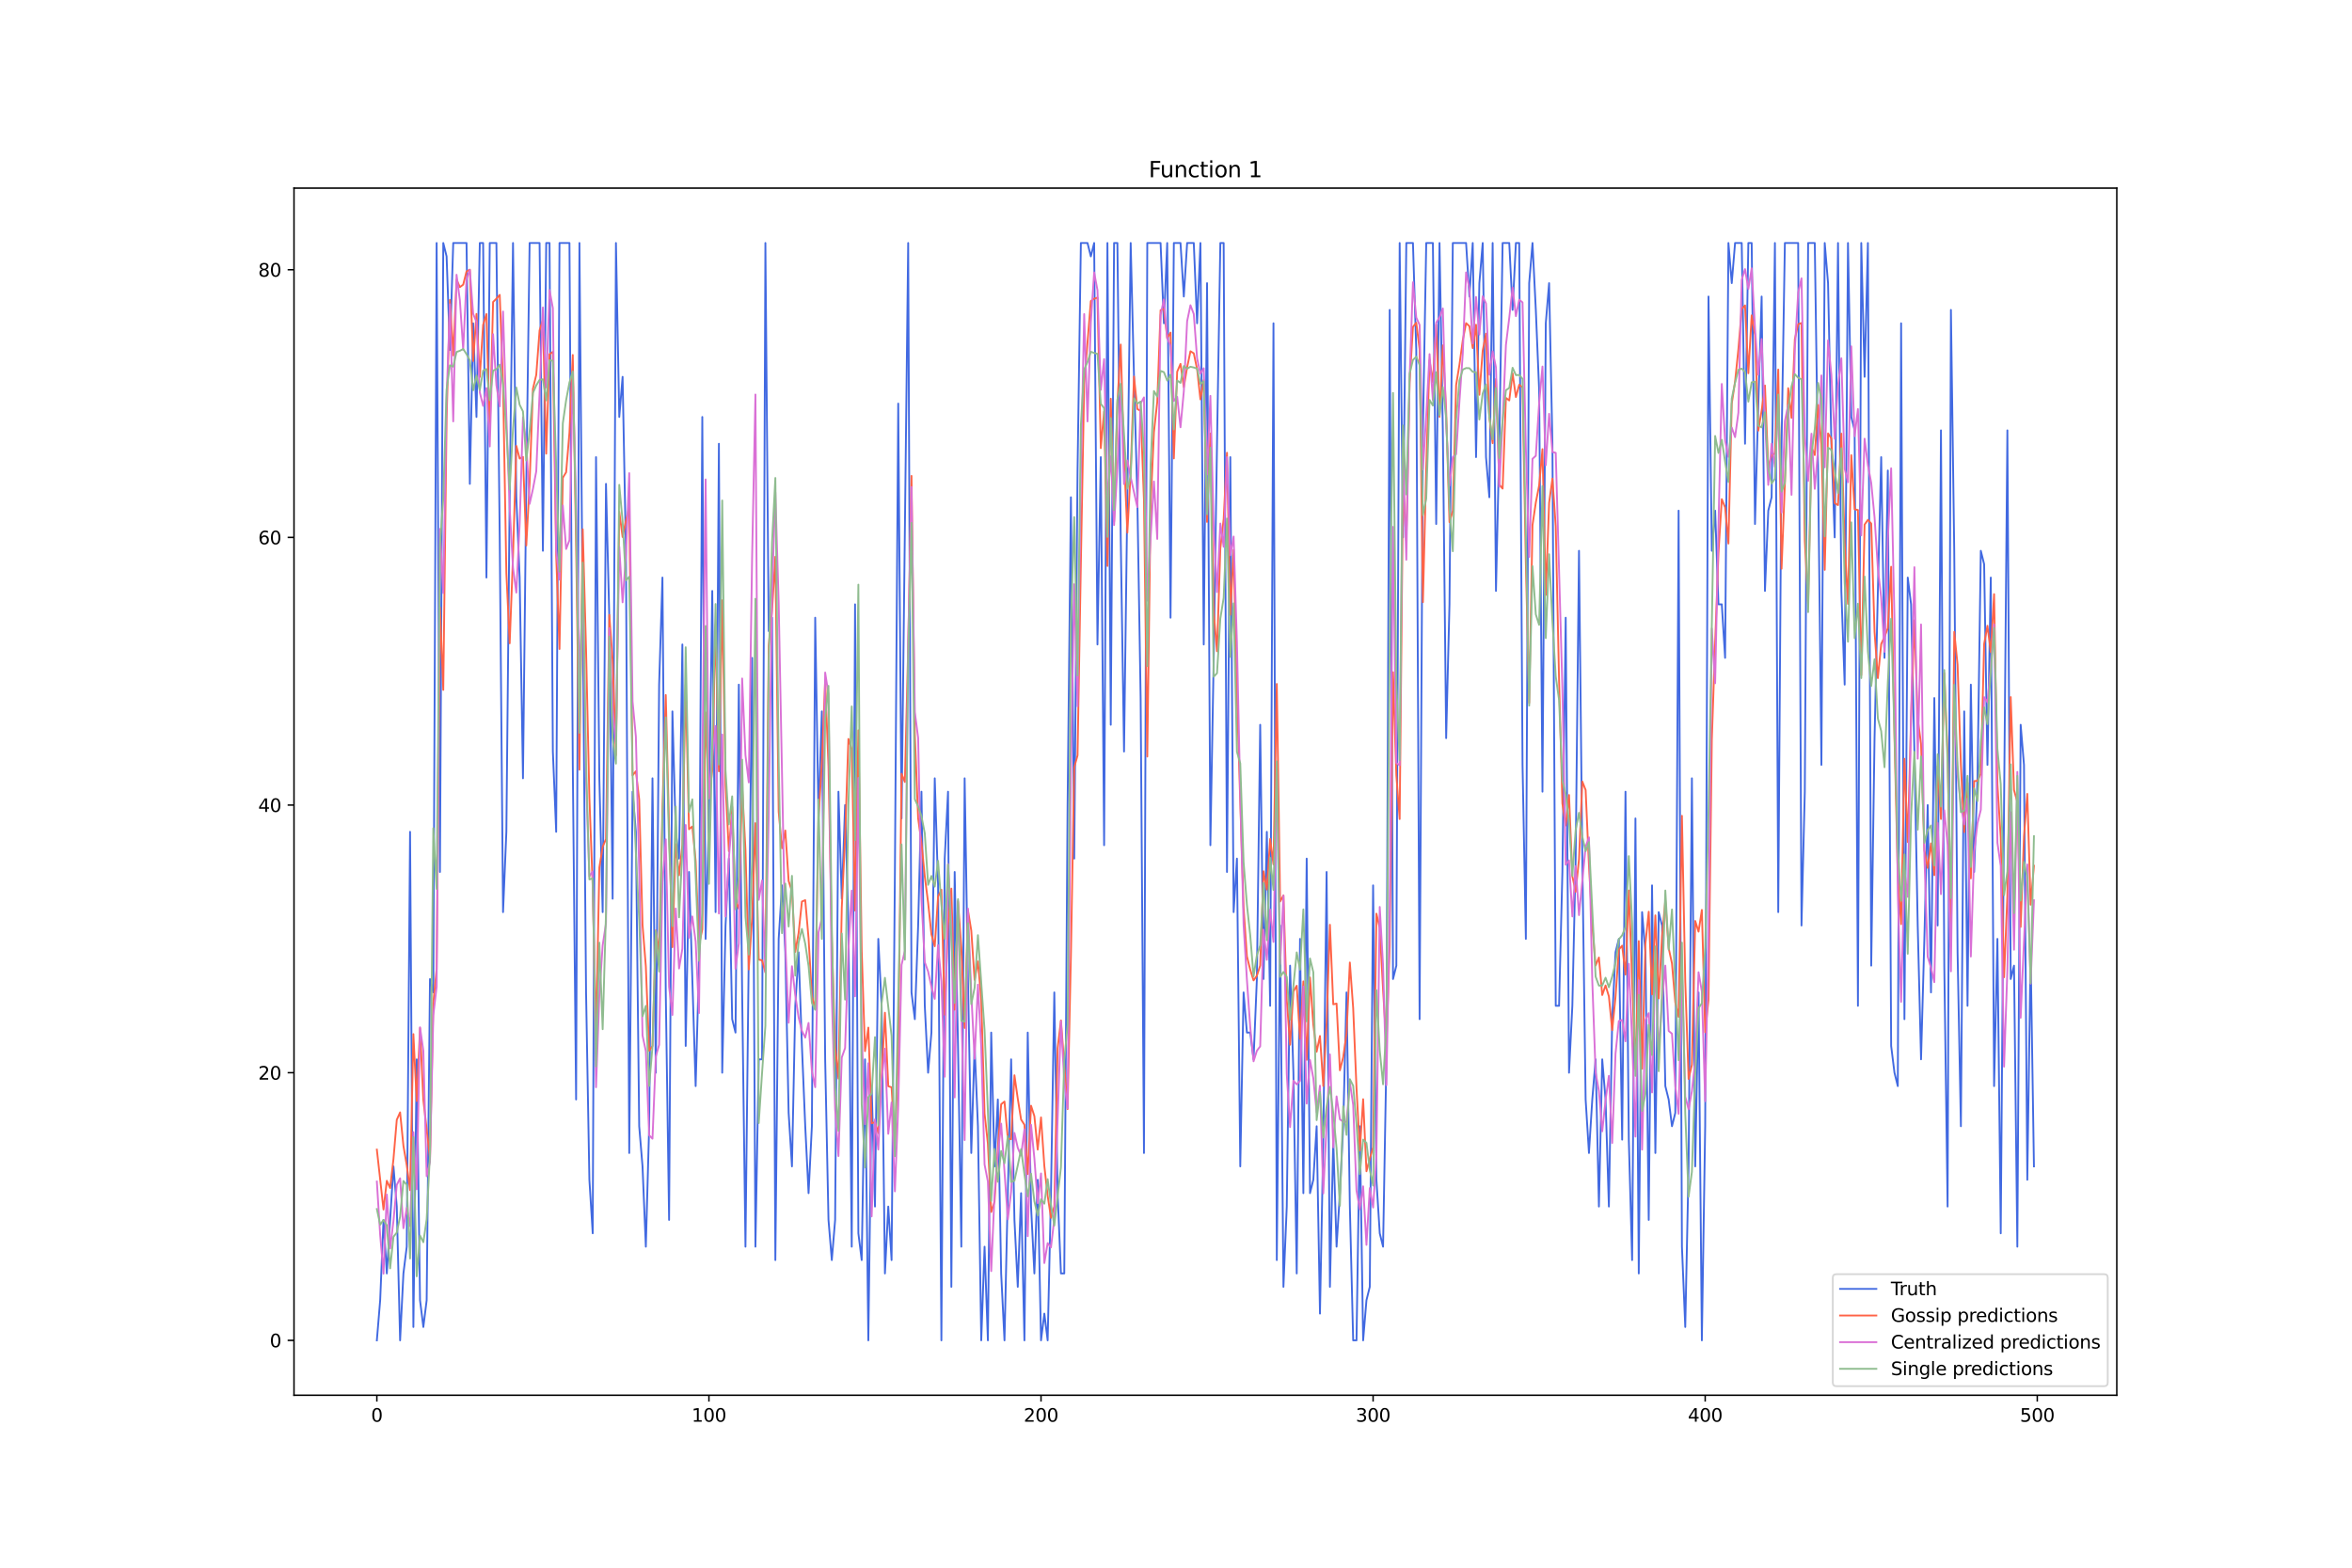 <?xml version="1.0" encoding="utf-8" standalone="no"?>
<!DOCTYPE svg PUBLIC "-//W3C//DTD SVG 1.1//EN"
  "http://www.w3.org/Graphics/SVG/1.1/DTD/svg11.dtd">
<svg xmlns:xlink="http://www.w3.org/1999/xlink" width="1296pt" height="864pt" viewBox="0 0 1296 864" xmlns="http://www.w3.org/2000/svg" version="1.1">
 <defs>
  <style type="text/css">*{stroke-linejoin: round; stroke-linecap: butt}</style>
 </defs>
 <g id="figure_1">
  <g id="patch_1">
   <path d="M 0 864 
L 1296 864 
L 1296 0 
L 0 0 
z
" style="fill: #ffffff"/>
  </g>
  <g id="axes_1">
   <g id="patch_2">
    <path d="M 162 768.96 
L 1166.4 768.96 
L 1166.4 103.68 
L 162 103.68 
z
" style="fill: #ffffff"/>
   </g>
   <g id="matplotlib.axis_1">
    <g id="xtick_1">
     <g id="line2d_1">
      <defs>
       <path id="ma16e163f8b" d="M 0 0 
L 0 3.5 
" style="stroke: #000000; stroke-width: 0.8"/>
      </defs>
      <g>
       <use xlink:href="#ma16e163f8b" x="207.655" y="768.96" style="stroke: #000000; stroke-width: 0.8"/>
      </g>
     </g>
     <g id="text_1">
      <!-- 0 -->
      <g transform="translate(204.473 783.558) scale(0.1 -0.1)">
       <defs>
        <path id="DejaVuSans-30" d="M 2034 4250 
Q 1547 4250 1301 3770 
Q 1056 3291 1056 2328 
Q 1056 1369 1301 889 
Q 1547 409 2034 409 
Q 2525 409 2770 889 
Q 3016 1369 3016 2328 
Q 3016 3291 2770 3770 
Q 2525 4250 2034 4250 
z
M 2034 4750 
Q 2819 4750 3233 4129 
Q 3647 3509 3647 2328 
Q 3647 1150 3233 529 
Q 2819 -91 2034 -91 
Q 1250 -91 836 529 
Q 422 1150 422 2328 
Q 422 3509 836 4129 
Q 1250 4750 2034 4750 
z
" transform="scale(0.016)"/>
       </defs>
       <use xlink:href="#DejaVuSans-30"/>
      </g>
     </g>
    </g>
    <g id="xtick_2">
     <g id="line2d_2">
      <g>
       <use xlink:href="#ma16e163f8b" x="390.639" y="768.96" style="stroke: #000000; stroke-width: 0.8"/>
      </g>
     </g>
     <g id="text_2">
      <!-- 100 -->
      <g transform="translate(381.095 783.558) scale(0.1 -0.1)">
       <defs>
        <path id="DejaVuSans-31" d="M 794 531 
L 1825 531 
L 1825 4091 
L 703 3866 
L 703 4441 
L 1819 4666 
L 2450 4666 
L 2450 531 
L 3481 531 
L 3481 0 
L 794 0 
L 794 531 
z
" transform="scale(0.016)"/>
       </defs>
       <use xlink:href="#DejaVuSans-31"/>
       <use xlink:href="#DejaVuSans-30" x="63.623"/>
       <use xlink:href="#DejaVuSans-30" x="127.246"/>
      </g>
     </g>
    </g>
    <g id="xtick_3">
     <g id="line2d_3">
      <g>
       <use xlink:href="#ma16e163f8b" x="573.623" y="768.96" style="stroke: #000000; stroke-width: 0.8"/>
      </g>
     </g>
     <g id="text_3">
      <!-- 200 -->
      <g transform="translate(564.079 783.558) scale(0.1 -0.1)">
       <defs>
        <path id="DejaVuSans-32" d="M 1228 531 
L 3431 531 
L 3431 0 
L 469 0 
L 469 531 
Q 828 903 1448 1529 
Q 2069 2156 2228 2338 
Q 2531 2678 2651 2914 
Q 2772 3150 2772 3378 
Q 2772 3750 2511 3984 
Q 2250 4219 1831 4219 
Q 1534 4219 1204 4116 
Q 875 4013 500 3803 
L 500 4441 
Q 881 4594 1212 4672 
Q 1544 4750 1819 4750 
Q 2544 4750 2975 4387 
Q 3406 4025 3406 3419 
Q 3406 3131 3298 2873 
Q 3191 2616 2906 2266 
Q 2828 2175 2409 1742 
Q 1991 1309 1228 531 
z
" transform="scale(0.016)"/>
       </defs>
       <use xlink:href="#DejaVuSans-32"/>
       <use xlink:href="#DejaVuSans-30" x="63.623"/>
       <use xlink:href="#DejaVuSans-30" x="127.246"/>
      </g>
     </g>
    </g>
    <g id="xtick_4">
     <g id="line2d_4">
      <g>
       <use xlink:href="#ma16e163f8b" x="756.607" y="768.96" style="stroke: #000000; stroke-width: 0.8"/>
      </g>
     </g>
     <g id="text_4">
      <!-- 300 -->
      <g transform="translate(747.063 783.558) scale(0.1 -0.1)">
       <defs>
        <path id="DejaVuSans-33" d="M 2597 2516 
Q 3050 2419 3304 2112 
Q 3559 1806 3559 1356 
Q 3559 666 3084 287 
Q 2609 -91 1734 -91 
Q 1441 -91 1130 -33 
Q 819 25 488 141 
L 488 750 
Q 750 597 1062 519 
Q 1375 441 1716 441 
Q 2309 441 2620 675 
Q 2931 909 2931 1356 
Q 2931 1769 2642 2001 
Q 2353 2234 1838 2234 
L 1294 2234 
L 1294 2753 
L 1863 2753 
Q 2328 2753 2575 2939 
Q 2822 3125 2822 3475 
Q 2822 3834 2567 4026 
Q 2313 4219 1838 4219 
Q 1578 4219 1281 4162 
Q 984 4106 628 3988 
L 628 4550 
Q 988 4650 1302 4700 
Q 1616 4750 1894 4750 
Q 2613 4750 3031 4423 
Q 3450 4097 3450 3541 
Q 3450 3153 3228 2886 
Q 3006 2619 2597 2516 
z
" transform="scale(0.016)"/>
       </defs>
       <use xlink:href="#DejaVuSans-33"/>
       <use xlink:href="#DejaVuSans-30" x="63.623"/>
       <use xlink:href="#DejaVuSans-30" x="127.246"/>
      </g>
     </g>
    </g>
    <g id="xtick_5">
     <g id="line2d_5">
      <g>
       <use xlink:href="#ma16e163f8b" x="939.591" y="768.96" style="stroke: #000000; stroke-width: 0.8"/>
      </g>
     </g>
     <g id="text_5">
      <!-- 400 -->
      <g transform="translate(930.047 783.558) scale(0.1 -0.1)">
       <defs>
        <path id="DejaVuSans-34" d="M 2419 4116 
L 825 1625 
L 2419 1625 
L 2419 4116 
z
M 2253 4666 
L 3047 4666 
L 3047 1625 
L 3713 1625 
L 3713 1100 
L 3047 1100 
L 3047 0 
L 2419 0 
L 2419 1100 
L 313 1100 
L 313 1709 
L 2253 4666 
z
" transform="scale(0.016)"/>
       </defs>
       <use xlink:href="#DejaVuSans-34"/>
       <use xlink:href="#DejaVuSans-30" x="63.623"/>
       <use xlink:href="#DejaVuSans-30" x="127.246"/>
      </g>
     </g>
    </g>
    <g id="xtick_6">
     <g id="line2d_6">
      <g>
       <use xlink:href="#ma16e163f8b" x="1122.575" y="768.96" style="stroke: #000000; stroke-width: 0.8"/>
      </g>
     </g>
     <g id="text_6">
      <!-- 500 -->
      <g transform="translate(1113.032 783.558) scale(0.1 -0.1)">
       <defs>
        <path id="DejaVuSans-35" d="M 691 4666 
L 3169 4666 
L 3169 4134 
L 1269 4134 
L 1269 2991 
Q 1406 3038 1543 3061 
Q 1681 3084 1819 3084 
Q 2600 3084 3056 2656 
Q 3513 2228 3513 1497 
Q 3513 744 3044 326 
Q 2575 -91 1722 -91 
Q 1428 -91 1123 -41 
Q 819 9 494 109 
L 494 744 
Q 775 591 1075 516 
Q 1375 441 1709 441 
Q 2250 441 2565 725 
Q 2881 1009 2881 1497 
Q 2881 1984 2565 2268 
Q 2250 2553 1709 2553 
Q 1456 2553 1204 2497 
Q 953 2441 691 2322 
L 691 4666 
z
" transform="scale(0.016)"/>
       </defs>
       <use xlink:href="#DejaVuSans-35"/>
       <use xlink:href="#DejaVuSans-30" x="63.623"/>
       <use xlink:href="#DejaVuSans-30" x="127.246"/>
      </g>
     </g>
    </g>
   </g>
   <g id="matplotlib.axis_2">
    <g id="ytick_1">
     <g id="line2d_7">
      <defs>
       <path id="m8e7b70e3f2" d="M 0 0 
L -3.5 0 
" style="stroke: #000000; stroke-width: 0.8"/>
      </defs>
      <g>
       <use xlink:href="#m8e7b70e3f2" x="162" y="738.72" style="stroke: #000000; stroke-width: 0.8"/>
      </g>
     </g>
     <g id="text_7">
      <!-- 0 -->
      <g transform="translate(148.637 742.519) scale(0.1 -0.1)">
       <use xlink:href="#DejaVuSans-30"/>
      </g>
     </g>
    </g>
    <g id="ytick_2">
     <g id="line2d_8">
      <g>
       <use xlink:href="#m8e7b70e3f2" x="162" y="591.208" style="stroke: #000000; stroke-width: 0.8"/>
      </g>
     </g>
     <g id="text_8">
      <!-- 20 -->
      <g transform="translate(142.275 595.007) scale(0.1 -0.1)">
       <use xlink:href="#DejaVuSans-32"/>
       <use xlink:href="#DejaVuSans-30" x="63.623"/>
      </g>
     </g>
    </g>
    <g id="ytick_3">
     <g id="line2d_9">
      <g>
       <use xlink:href="#m8e7b70e3f2" x="162" y="443.696" style="stroke: #000000; stroke-width: 0.8"/>
      </g>
     </g>
     <g id="text_9">
      <!-- 40 -->
      <g transform="translate(142.275 447.495) scale(0.1 -0.1)">
       <use xlink:href="#DejaVuSans-34"/>
       <use xlink:href="#DejaVuSans-30" x="63.623"/>
      </g>
     </g>
    </g>
    <g id="ytick_4">
     <g id="line2d_10">
      <g>
       <use xlink:href="#m8e7b70e3f2" x="162" y="296.183" style="stroke: #000000; stroke-width: 0.8"/>
      </g>
     </g>
     <g id="text_10">
      <!-- 60 -->
      <g transform="translate(142.275 299.983) scale(0.1 -0.1)">
       <defs>
        <path id="DejaVuSans-36" d="M 2113 2584 
Q 1688 2584 1439 2293 
Q 1191 2003 1191 1497 
Q 1191 994 1439 701 
Q 1688 409 2113 409 
Q 2538 409 2786 701 
Q 3034 994 3034 1497 
Q 3034 2003 2786 2293 
Q 2538 2584 2113 2584 
z
M 3366 4563 
L 3366 3988 
Q 3128 4100 2886 4159 
Q 2644 4219 2406 4219 
Q 1781 4219 1451 3797 
Q 1122 3375 1075 2522 
Q 1259 2794 1537 2939 
Q 1816 3084 2150 3084 
Q 2853 3084 3261 2657 
Q 3669 2231 3669 1497 
Q 3669 778 3244 343 
Q 2819 -91 2113 -91 
Q 1303 -91 875 529 
Q 447 1150 447 2328 
Q 447 3434 972 4092 
Q 1497 4750 2381 4750 
Q 2619 4750 2861 4703 
Q 3103 4656 3366 4563 
z
" transform="scale(0.016)"/>
       </defs>
       <use xlink:href="#DejaVuSans-36"/>
       <use xlink:href="#DejaVuSans-30" x="63.623"/>
      </g>
     </g>
    </g>
    <g id="ytick_5">
     <g id="line2d_11">
      <g>
       <use xlink:href="#m8e7b70e3f2" x="162" y="148.671" style="stroke: #000000; stroke-width: 0.8"/>
      </g>
     </g>
     <g id="text_11">
      <!-- 80 -->
      <g transform="translate(142.275 152.47) scale(0.1 -0.1)">
       <defs>
        <path id="DejaVuSans-38" d="M 2034 2216 
Q 1584 2216 1326 1975 
Q 1069 1734 1069 1313 
Q 1069 891 1326 650 
Q 1584 409 2034 409 
Q 2484 409 2743 651 
Q 3003 894 3003 1313 
Q 3003 1734 2745 1975 
Q 2488 2216 2034 2216 
z
M 1403 2484 
Q 997 2584 770 2862 
Q 544 3141 544 3541 
Q 544 4100 942 4425 
Q 1341 4750 2034 4750 
Q 2731 4750 3128 4425 
Q 3525 4100 3525 3541 
Q 3525 3141 3298 2862 
Q 3072 2584 2669 2484 
Q 3125 2378 3379 2068 
Q 3634 1759 3634 1313 
Q 3634 634 3220 271 
Q 2806 -91 2034 -91 
Q 1263 -91 848 271 
Q 434 634 434 1313 
Q 434 1759 690 2068 
Q 947 2378 1403 2484 
z
M 1172 3481 
Q 1172 3119 1398 2916 
Q 1625 2713 2034 2713 
Q 2441 2713 2670 2916 
Q 2900 3119 2900 3481 
Q 2900 3844 2670 4047 
Q 2441 4250 2034 4250 
Q 1625 4250 1398 4047 
Q 1172 3844 1172 3481 
z
" transform="scale(0.016)"/>
       </defs>
       <use xlink:href="#DejaVuSans-38"/>
       <use xlink:href="#DejaVuSans-30" x="63.623"/>
      </g>
     </g>
    </g>
   </g>
   <g id="line2d_12">
    <path d="M 207.655 738.72 
L 209.484 716.593 
L 211.314 672.34 
L 213.144 701.842 
L 216.804 642.837 
L 218.634 664.964 
L 220.463 738.72 
L 222.293 701.842 
L 224.123 687.091 
L 225.953 458.447 
L 227.783 731.344 
L 229.613 583.832 
L 231.442 716.593 
L 233.272 731.344 
L 235.102 716.593 
L 236.932 539.579 
L 238.762 546.954 
L 240.592 133.92 
L 242.422 480.574 
L 244.251 133.92 
L 246.081 141.296 
L 247.911 192.925 
L 249.741 133.92 
L 257.06 133.92 
L 258.89 266.681 
L 260.72 178.174 
L 262.55 229.803 
L 264.38 133.92 
L 266.209 133.92 
L 268.039 318.31 
L 269.869 133.92 
L 273.529 133.92 
L 275.359 296.183 
L 277.189 502.7 
L 279.018 458.447 
L 280.848 274.057 
L 282.678 133.92 
L 284.508 274.057 
L 286.338 318.31 
L 288.168 428.944 
L 289.997 266.681 
L 291.827 133.92 
L 297.317 133.92 
L 299.147 303.559 
L 300.976 133.92 
L 302.806 133.92 
L 304.636 414.193 
L 306.466 458.447 
L 308.296 133.92 
L 313.785 133.92 
L 315.615 421.569 
L 317.445 605.959 
L 319.275 133.92 
L 322.935 546.954 
L 324.764 650.213 
L 326.594 679.715 
L 328.424 251.93 
L 330.254 428.944 
L 332.084 502.7 
L 333.914 266.681 
L 335.743 340.437 
L 337.573 495.325 
L 339.403 133.92 
L 341.233 229.803 
L 343.063 207.676 
L 344.893 303.559 
L 346.723 635.461 
L 348.552 436.32 
L 350.382 458.447 
L 352.212 620.71 
L 354.042 642.837 
L 355.872 687.091 
L 357.702 620.71 
L 359.531 428.944 
L 361.361 591.208 
L 363.191 377.315 
L 365.021 318.31 
L 366.851 546.954 
L 368.681 672.34 
L 370.51 392.066 
L 372.34 458.447 
L 374.17 473.198 
L 376 355.188 
L 377.83 576.457 
L 379.66 480.574 
L 383.319 598.583 
L 385.149 532.203 
L 386.979 229.803 
L 388.809 517.452 
L 390.639 451.071 
L 392.469 325.686 
L 394.298 502.7 
L 396.128 244.554 
L 397.958 591.208 
L 399.788 510.076 
L 401.618 473.198 
L 403.448 561.705 
L 405.277 569.081 
L 407.107 377.315 
L 408.937 546.954 
L 410.767 687.091 
L 414.427 362.564 
L 416.256 687.091 
L 418.086 583.832 
L 419.916 583.832 
L 421.746 133.92 
L 423.576 347.813 
L 425.406 340.437 
L 427.236 694.466 
L 429.065 517.452 
L 430.895 487.949 
L 432.725 524.827 
L 434.555 613.335 
L 436.385 642.837 
L 438.215 554.33 
L 440.044 524.827 
L 441.874 576.457 
L 443.704 620.71 
L 445.534 657.588 
L 447.364 620.71 
L 449.194 340.437 
L 451.023 451.071 
L 452.853 392.066 
L 454.683 583.832 
L 456.513 672.34 
L 458.343 694.466 
L 460.173 672.34 
L 462.003 436.32 
L 463.832 495.325 
L 465.662 443.696 
L 467.492 510.076 
L 469.322 687.091 
L 471.152 333.061 
L 472.982 679.715 
L 474.811 694.466 
L 476.641 583.832 
L 478.471 738.72 
L 480.301 598.583 
L 482.131 664.964 
L 483.961 517.452 
L 485.79 554.33 
L 487.62 701.842 
L 489.45 664.964 
L 491.28 694.466 
L 493.11 480.574 
L 494.94 222.427 
L 496.77 451.071 
L 500.429 133.92 
L 502.259 546.954 
L 504.089 561.705 
L 505.919 510.076 
L 507.749 436.32 
L 509.578 554.33 
L 511.408 591.208 
L 513.238 569.081 
L 515.068 428.944 
L 516.898 487.949 
L 518.728 738.72 
L 520.557 473.198 
L 522.387 436.32 
L 524.217 709.218 
L 526.047 480.574 
L 527.877 576.457 
L 529.707 687.091 
L 531.536 428.944 
L 533.366 539.579 
L 535.196 635.461 
L 537.026 576.457 
L 538.856 620.71 
L 540.686 738.72 
L 542.516 687.091 
L 544.345 738.72 
L 546.175 569.081 
L 548.005 642.837 
L 549.835 605.959 
L 551.665 701.842 
L 553.495 738.72 
L 555.324 657.588 
L 557.154 583.832 
L 558.984 672.34 
L 560.814 709.218 
L 562.644 657.588 
L 564.474 738.72 
L 566.303 569.081 
L 568.133 664.964 
L 569.963 701.842 
L 571.793 650.213 
L 573.623 738.72 
L 575.453 723.969 
L 577.283 738.72 
L 579.112 657.588 
L 580.942 546.954 
L 582.772 657.588 
L 584.602 701.842 
L 586.432 701.842 
L 588.262 443.696 
L 590.091 274.057 
L 591.921 473.198 
L 593.751 259.305 
L 595.581 133.92 
L 599.241 133.92 
L 601.07 141.296 
L 602.9 133.92 
L 604.73 355.188 
L 606.56 251.93 
L 608.39 465.822 
L 610.22 133.92 
L 612.05 399.442 
L 613.879 133.92 
L 615.709 133.92 
L 617.539 296.183 
L 619.369 414.193 
L 623.029 133.92 
L 624.858 207.676 
L 626.688 274.057 
L 628.518 384.691 
L 630.348 635.461 
L 632.178 133.92 
L 639.497 133.92 
L 641.327 178.174 
L 643.157 133.92 
L 644.987 340.437 
L 646.817 133.92 
L 650.476 133.92 
L 652.306 163.422 
L 654.136 133.92 
L 657.796 133.92 
L 659.625 178.174 
L 661.455 133.92 
L 663.285 355.188 
L 665.115 156.047 
L 666.945 465.822 
L 668.775 362.564 
L 670.604 244.554 
L 672.434 133.92 
L 674.264 133.92 
L 676.094 480.574 
L 677.924 251.93 
L 679.754 502.7 
L 681.583 473.198 
L 683.413 642.837 
L 685.243 546.954 
L 687.073 569.081 
L 688.903 569.081 
L 690.733 583.832 
L 692.563 539.579 
L 694.392 399.442 
L 696.222 539.579 
L 698.052 458.447 
L 699.882 554.33 
L 701.712 178.174 
L 703.542 694.466 
L 705.371 510.076 
L 707.201 709.218 
L 709.031 664.964 
L 710.861 532.203 
L 712.691 591.208 
L 714.521 701.842 
L 716.35 517.452 
L 718.18 657.588 
L 720.01 473.198 
L 721.84 657.588 
L 723.67 650.213 
L 725.5 620.71 
L 727.33 723.969 
L 729.159 628.086 
L 730.989 480.574 
L 732.819 709.218 
L 734.649 628.086 
L 736.479 687.091 
L 738.309 657.588 
L 740.138 620.71 
L 741.968 546.954 
L 743.798 664.964 
L 745.628 738.72 
L 747.458 738.72 
L 749.288 620.71 
L 751.117 738.72 
L 752.947 716.593 
L 754.777 709.218 
L 756.607 487.949 
L 758.437 650.213 
L 760.267 679.715 
L 762.097 687.091 
L 763.926 583.832 
L 765.756 170.798 
L 767.586 539.579 
L 769.416 532.203 
L 771.246 133.92 
L 773.076 296.183 
L 774.905 133.92 
L 778.565 133.92 
L 780.395 192.925 
L 782.225 561.705 
L 784.055 237.179 
L 785.884 133.92 
L 789.544 133.92 
L 791.374 288.808 
L 793.204 133.92 
L 795.034 237.179 
L 796.864 406.818 
L 798.693 333.061 
L 800.523 133.92 
L 807.843 133.92 
L 809.672 163.422 
L 811.502 133.92 
L 813.332 251.93 
L 815.162 156.047 
L 816.992 133.92 
L 818.822 251.93 
L 820.651 274.057 
L 822.481 133.92 
L 824.311 325.686 
L 826.141 244.554 
L 827.971 133.92 
L 831.63 133.92 
L 833.46 170.798 
L 835.29 133.92 
L 837.12 133.92 
L 838.95 421.569 
L 840.78 517.452 
L 842.61 156.047 
L 844.439 133.92 
L 846.269 170.798 
L 848.099 215.052 
L 849.929 436.32 
L 851.759 178.174 
L 853.589 156.047 
L 855.418 244.554 
L 857.248 554.33 
L 859.078 554.33 
L 860.908 480.574 
L 862.738 340.437 
L 864.568 591.208 
L 866.397 554.33 
L 868.227 473.198 
L 870.057 303.559 
L 871.887 473.198 
L 873.717 605.959 
L 875.547 635.461 
L 877.377 605.959 
L 879.206 583.832 
L 881.036 664.964 
L 882.866 583.832 
L 884.696 605.959 
L 886.526 664.964 
L 888.356 561.705 
L 890.185 524.827 
L 892.015 517.452 
L 893.845 628.086 
L 895.675 436.32 
L 897.505 628.086 
L 899.335 694.466 
L 901.164 451.071 
L 902.994 701.842 
L 904.824 502.7 
L 906.654 524.827 
L 908.484 672.34 
L 910.314 487.949 
L 912.144 635.461 
L 913.973 502.7 
L 915.803 510.076 
L 917.633 598.583 
L 919.463 605.959 
L 921.293 620.71 
L 923.123 613.335 
L 924.952 281.432 
L 926.782 687.091 
L 928.612 731.344 
L 930.442 642.837 
L 932.272 428.944 
L 934.102 642.837 
L 935.931 546.954 
L 937.761 738.72 
L 939.591 620.71 
L 941.421 163.422 
L 943.251 303.559 
L 945.081 281.432 
L 946.911 333.061 
L 948.74 333.061 
L 950.57 362.564 
L 952.4 133.92 
L 954.23 156.047 
L 956.06 133.92 
L 959.719 133.92 
L 961.549 244.554 
L 963.379 133.92 
L 965.209 133.92 
L 967.039 288.808 
L 968.869 222.427 
L 970.698 163.422 
L 972.528 325.686 
L 974.358 281.432 
L 976.188 274.057 
L 978.018 133.92 
L 979.848 502.7 
L 981.678 244.554 
L 983.507 133.92 
L 990.827 133.92 
L 992.657 510.076 
L 994.486 436.32 
L 996.316 133.92 
L 999.976 133.92 
L 1001.806 259.305 
L 1003.636 421.569 
L 1005.465 133.92 
L 1007.295 156.047 
L 1009.125 244.554 
L 1010.955 296.183 
L 1012.785 133.92 
L 1014.615 325.686 
L 1016.444 377.315 
L 1018.274 133.92 
L 1020.104 229.803 
L 1021.934 237.179 
L 1023.764 554.33 
L 1025.594 133.92 
L 1027.424 207.676 
L 1029.253 133.92 
L 1031.083 532.203 
L 1032.913 406.818 
L 1034.743 325.686 
L 1036.573 251.93 
L 1038.403 362.564 
L 1040.232 259.305 
L 1042.062 576.457 
L 1043.892 591.208 
L 1045.722 598.583 
L 1047.552 178.174 
L 1049.382 561.705 
L 1051.211 318.31 
L 1053.041 333.061 
L 1054.871 414.193 
L 1056.701 510.076 
L 1058.531 583.832 
L 1060.361 517.452 
L 1062.191 443.696 
L 1064.02 546.954 
L 1065.85 384.691 
L 1067.68 510.076 
L 1069.51 237.179 
L 1071.34 532.203 
L 1073.17 664.964 
L 1074.999 170.798 
L 1076.829 303.559 
L 1078.659 524.827 
L 1080.489 620.71 
L 1082.319 392.066 
L 1084.149 554.33 
L 1085.978 377.315 
L 1087.808 480.574 
L 1089.638 428.944 
L 1091.468 303.559 
L 1093.298 310.935 
L 1095.128 421.569 
L 1096.958 318.31 
L 1098.787 598.583 
L 1100.617 517.452 
L 1102.447 679.715 
L 1104.277 443.696 
L 1106.107 237.179 
L 1107.937 539.579 
L 1109.766 532.203 
L 1111.596 687.091 
L 1113.426 399.442 
L 1115.256 421.569 
L 1117.086 650.213 
L 1118.916 524.827 
L 1120.745 642.837 
L 1120.745 642.837 
" clip-path="url(#p4e5c5d8f4d)" style="fill: none; stroke: #4169e1; stroke-linecap: square"/>
   </g>
   <g id="line2d_13">
    <path d="M 207.655 633.58 
L 211.314 666.613 
L 213.144 650.771 
L 214.974 654.758 
L 216.804 638.847 
L 218.634 617.171 
L 220.463 613.054 
L 222.293 631.49 
L 224.123 642.161 
L 225.953 655.97 
L 227.783 569.924 
L 229.613 606.819 
L 231.442 566.587 
L 233.272 606.263 
L 236.932 638.446 
L 238.762 552.753 
L 240.592 534.171 
L 242.422 334.807 
L 244.251 380.237 
L 246.081 230.885 
L 247.911 165.281 
L 249.741 195.865 
L 251.571 154.109 
L 253.401 158.235 
L 255.23 156.887 
L 257.06 149.589 
L 258.89 148.616 
L 260.72 198.994 
L 262.55 173.023 
L 264.38 207.744 
L 266.209 178.998 
L 268.039 173.086 
L 269.869 238.403 
L 271.699 166.434 
L 273.529 164.61 
L 275.359 162.514 
L 277.189 210.914 
L 279.018 315.951 
L 280.848 354.556 
L 282.678 306.58 
L 284.508 245.755 
L 286.338 252.721 
L 288.168 251.815 
L 289.997 300.672 
L 291.827 266.313 
L 293.657 214.285 
L 295.487 206.609 
L 297.317 182.061 
L 299.147 176.275 
L 300.976 250.041 
L 302.806 195.184 
L 304.636 193.931 
L 306.466 305.951 
L 308.296 357.683 
L 310.126 263.274 
L 311.956 260.266 
L 313.785 238.318 
L 315.615 195.634 
L 317.445 300.74 
L 319.275 424.205 
L 321.105 291.695 
L 322.935 357.956 
L 324.764 439.68 
L 326.594 488.466 
L 328.424 571.134 
L 330.254 478.089 
L 332.084 466.652 
L 333.914 462.437 
L 335.743 338.89 
L 337.573 363.748 
L 339.403 416.242 
L 341.233 282.014 
L 343.063 295.975 
L 344.893 286.953 
L 346.723 279.522 
L 348.552 427.331 
L 350.382 425.046 
L 352.212 440.618 
L 354.042 509.683 
L 355.872 532.631 
L 357.702 579.133 
L 359.531 576.428 
L 361.361 512.817 
L 363.191 524.953 
L 365.021 445.712 
L 366.851 383.046 
L 368.681 456.629 
L 370.51 522.01 
L 372.34 465.17 
L 374.17 482.402 
L 376 465.695 
L 377.83 377.363 
L 379.66 457.013 
L 381.489 455.501 
L 383.319 474.532 
L 385.149 520.841 
L 386.979 512.221 
L 388.809 392.58 
L 390.639 439.62 
L 392.469 424.682 
L 394.298 344.291 
L 396.128 425.106 
L 397.958 330.836 
L 399.788 432.86 
L 401.618 469.139 
L 403.448 444.696 
L 405.277 496.852 
L 407.107 500.817 
L 408.937 433.326 
L 410.767 468.308 
L 412.597 534.308 
L 414.427 505.728 
L 416.256 453.627 
L 418.086 528.883 
L 419.916 529.257 
L 421.746 535.948 
L 423.576 355.957 
L 425.406 336.574 
L 427.236 306.839 
L 429.065 447.435 
L 430.895 467.526 
L 432.725 457.719 
L 434.555 485.526 
L 436.385 491.282 
L 438.215 524.625 
L 440.044 514.196 
L 441.874 496.867 
L 443.704 496.089 
L 445.534 517.097 
L 447.364 548.929 
L 449.194 556.175 
L 451.023 450.543 
L 452.853 420.565 
L 454.683 374.72 
L 456.513 422.337 
L 458.343 517.476 
L 460.173 576.678 
L 462.003 594.445 
L 463.832 500.305 
L 465.662 461.59 
L 467.492 407.253 
L 469.322 412.799 
L 471.152 501.831 
L 472.982 402.49 
L 474.811 523.951 
L 476.641 579.315 
L 478.471 566.342 
L 480.301 619.071 
L 482.131 618.45 
L 483.961 624.515 
L 485.79 593.67 
L 487.62 558.137 
L 489.45 598.652 
L 491.28 599.256 
L 493.11 630.049 
L 494.94 582.387 
L 496.77 426.439 
L 498.599 430.982 
L 500.429 356.559 
L 502.259 262.291 
L 504.089 405.037 
L 505.919 451.091 
L 507.749 464.515 
L 509.578 483.049 
L 511.408 497.49 
L 513.238 514.958 
L 515.068 521.504 
L 516.898 494.113 
L 518.728 490.346 
L 520.557 559.271 
L 522.387 509.728 
L 524.217 489.717 
L 526.047 556.487 
L 527.877 497.087 
L 529.707 522.072 
L 531.536 566.531 
L 533.366 501.678 
L 535.196 512.865 
L 537.026 540.078 
L 538.856 529.856 
L 540.686 550.865 
L 542.516 613.691 
L 544.345 630.268 
L 546.175 667.981 
L 548.005 662.37 
L 549.835 632.836 
L 551.665 608.578 
L 553.495 607.093 
L 555.324 627.468 
L 557.154 627.845 
L 558.984 592.613 
L 560.814 605.493 
L 562.644 617.022 
L 564.474 619.873 
L 566.303 647.074 
L 568.133 609.387 
L 569.963 615.127 
L 571.793 633.567 
L 573.623 615.834 
L 575.453 642.583 
L 577.283 659.037 
L 579.112 671.176 
L 580.942 664.864 
L 582.772 577.674 
L 584.602 562.384 
L 588.262 611.257 
L 590.091 526.691 
L 591.921 422.919 
L 593.751 416.336 
L 595.581 310.615 
L 597.411 211.565 
L 601.07 165.911 
L 602.9 164.631 
L 604.73 164.014 
L 606.56 246.997 
L 608.39 226.827 
L 610.22 311.925 
L 612.05 219.74 
L 613.879 287.38 
L 615.709 222.323 
L 617.539 189.882 
L 619.369 252.327 
L 621.199 293.579 
L 623.029 259.896 
L 624.858 207.527 
L 626.688 225.427 
L 628.518 226.453 
L 630.348 275.805 
L 632.178 416.958 
L 634.008 278.42 
L 635.837 238.153 
L 637.667 221.567 
L 639.497 170.963 
L 641.327 170.168 
L 643.157 186.311 
L 644.987 183.311 
L 646.817 252.648 
L 648.646 204.87 
L 650.476 200.539 
L 652.306 213.408 
L 654.136 202.41 
L 655.966 193.591 
L 657.796 194.722 
L 659.625 203.464 
L 661.455 220.123 
L 663.285 209.443 
L 665.115 287.655 
L 666.945 238.892 
L 668.775 337.585 
L 670.604 358.909 
L 672.434 302.137 
L 674.264 286.06 
L 676.094 249.514 
L 677.924 338.842 
L 679.754 303.005 
L 681.583 383.909 
L 685.243 500.185 
L 687.073 527.084 
L 688.903 534.412 
L 690.733 540.338 
L 692.563 537.746 
L 694.392 532.148 
L 696.222 480.166 
L 698.052 490.229 
L 699.882 462.359 
L 701.712 476.4 
L 703.542 376.953 
L 705.371 496.872 
L 707.201 493.513 
L 709.031 551.056 
L 710.861 575.793 
L 712.691 546.387 
L 714.521 543.276 
L 716.35 572.537 
L 718.18 540.882 
L 720.01 584.119 
L 721.84 538.705 
L 723.67 564.69 
L 725.5 579.638 
L 727.33 570.968 
L 729.159 598.545 
L 730.989 563.771 
L 732.819 509.666 
L 734.649 553.513 
L 736.479 553.096 
L 738.309 589.881 
L 740.138 582.677 
L 741.968 569.461 
L 743.798 530.455 
L 745.628 555.569 
L 747.458 599.589 
L 749.288 634.133 
L 751.117 605.804 
L 752.947 645.534 
L 754.777 638.615 
L 756.607 632.266 
L 758.437 503.542 
L 760.267 511.45 
L 762.097 545.598 
L 763.926 575.575 
L 765.756 521.293 
L 767.586 370.488 
L 769.416 427.325 
L 771.246 451.397 
L 773.076 267.369 
L 774.905 297.924 
L 776.735 210.679 
L 778.565 180.172 
L 780.395 177.878 
L 782.225 192.483 
L 784.055 331.87 
L 785.884 257.984 
L 787.714 198.538 
L 789.544 210.666 
L 791.374 178.918 
L 793.204 229.705 
L 795.034 190.344 
L 796.864 226.26 
L 798.693 287.769 
L 800.523 281.538 
L 802.353 212.235 
L 804.183 201.036 
L 806.013 187.583 
L 807.843 178.083 
L 809.672 179.774 
L 811.502 191.825 
L 813.332 178.966 
L 815.162 217.603 
L 816.992 193.304 
L 818.822 183.89 
L 820.651 230.029 
L 822.481 244.251 
L 824.311 208.854 
L 826.141 267.101 
L 827.971 269.289 
L 829.801 219.298 
L 831.63 220.702 
L 833.46 205.709 
L 835.29 218.837 
L 837.12 212.075 
L 838.95 213.444 
L 840.78 310.723 
L 842.61 387.371 
L 844.439 289.376 
L 846.269 276.972 
L 848.099 267.513 
L 849.929 247.538 
L 851.759 327.919 
L 853.589 277.121 
L 855.418 263.788 
L 857.248 290.088 
L 859.078 375.023 
L 860.908 442.852 
L 862.738 454.939 
L 864.568 438.154 
L 866.397 482.899 
L 868.227 491.471 
L 870.057 473.575 
L 871.887 430.72 
L 873.717 435.405 
L 875.547 477.04 
L 877.377 509.79 
L 879.206 532.132 
L 881.036 527.71 
L 882.866 548.396 
L 884.696 543.117 
L 886.526 549.12 
L 888.356 567.757 
L 890.185 549.469 
L 892.015 523.33 
L 893.845 521.178 
L 895.675 537.106 
L 897.505 490.784 
L 901.164 589.133 
L 902.994 518.653 
L 904.824 589.033 
L 906.654 520.141 
L 908.484 502.473 
L 910.314 548.036 
L 912.144 504.49 
L 913.973 550.286 
L 915.803 516.348 
L 917.633 496.355 
L 919.463 522.506 
L 921.293 530.998 
L 923.123 552.427 
L 924.952 560.45 
L 926.782 449.617 
L 928.612 540.856 
L 930.442 594.658 
L 932.272 586.851 
L 934.102 507.567 
L 935.931 513.457 
L 937.761 501.486 
L 939.591 568.905 
L 941.421 551.015 
L 943.251 407.651 
L 945.081 354.077 
L 946.911 304.807 
L 948.74 275.098 
L 950.57 279.641 
L 952.4 299.578 
L 954.23 222.455 
L 956.06 210.291 
L 957.89 192.467 
L 959.719 170.263 
L 961.549 168.322 
L 963.379 205.714 
L 965.209 173.798 
L 967.039 184.633 
L 968.869 237.336 
L 970.698 226.28 
L 972.528 212.458 
L 974.358 257.951 
L 976.188 250.865 
L 978.018 249.958 
L 979.848 203.676 
L 981.678 313.455 
L 983.507 266.422 
L 985.337 213.944 
L 987.167 230.302 
L 988.997 186.859 
L 990.827 178.663 
L 992.657 178.031 
L 994.486 297.956 
L 996.316 332.727 
L 998.146 246.497 
L 999.976 250.81 
L 1001.806 223.231 
L 1003.636 244.771 
L 1005.465 314.069 
L 1007.295 238.875 
L 1009.125 241.669 
L 1010.955 277.256 
L 1012.785 278.392 
L 1014.615 238.986 
L 1016.444 299.104 
L 1018.274 332.838 
L 1020.104 250.874 
L 1021.934 280.689 
L 1023.764 281.073 
L 1025.594 372.13 
L 1027.424 289.127 
L 1029.253 286.52 
L 1031.083 288.534 
L 1032.913 348.325 
L 1034.743 373.729 
L 1036.573 354.945 
L 1038.403 350.981 
L 1040.232 346.21 
L 1042.062 312.352 
L 1043.892 406.238 
L 1045.722 482.134 
L 1047.552 509.302 
L 1049.382 418.176 
L 1051.211 464.091 
L 1053.041 395.683 
L 1054.871 341.826 
L 1056.701 396.206 
L 1058.531 409.872 
L 1060.361 468.587 
L 1062.191 478.355 
L 1064.02 464.806 
L 1065.85 482.363 
L 1067.68 422.269 
L 1069.51 451.375 
L 1071.34 371.016 
L 1073.17 414.997 
L 1074.999 521.531 
L 1076.829 348.235 
L 1078.659 366.332 
L 1080.489 421.541 
L 1082.319 458.619 
L 1084.149 431.406 
L 1085.978 484.108 
L 1087.808 430.498 
L 1089.638 430.333 
L 1091.468 426.482 
L 1093.298 354.896 
L 1095.128 344.867 
L 1096.958 359.411 
L 1098.787 327.46 
L 1100.617 432.167 
L 1102.447 461.615 
L 1104.277 538.617 
L 1106.107 493.625 
L 1107.937 384.17 
L 1109.766 435.47 
L 1111.596 441.995 
L 1113.426 510.855 
L 1115.256 460.953 
L 1117.086 437.532 
L 1118.916 498.625 
L 1120.745 477.153 
L 1120.745 477.153 
" clip-path="url(#p4e5c5d8f4d)" style="fill: none; stroke: #ff6347; stroke-linecap: square"/>
   </g>
   <g id="line2d_14">
    <path d="M 207.655 651.188 
L 209.484 680.731 
L 211.314 701.95 
L 213.144 658.347 
L 214.974 688.101 
L 216.804 672.919 
L 218.634 653.03 
L 220.463 649.404 
L 222.293 676.923 
L 224.123 665.706 
L 225.953 675.75 
L 227.783 623.951 
L 229.613 655.437 
L 231.442 566.182 
L 233.272 579.134 
L 235.102 648.253 
L 236.932 640.386 
L 238.762 559.568 
L 240.592 543.766 
L 242.422 291.5 
L 244.251 326.859 
L 246.081 219.69 
L 247.911 167.678 
L 249.741 232.25 
L 251.571 151.421 
L 253.401 165.507 
L 255.23 192.829 
L 257.06 153.824 
L 258.89 148.782 
L 260.72 172.982 
L 262.55 177.421 
L 264.38 216.241 
L 266.209 223.695 
L 268.039 213.848 
L 269.869 246.053 
L 271.699 184.211 
L 273.529 212.283 
L 275.359 223.956 
L 277.189 171.683 
L 279.018 229.684 
L 280.848 279.811 
L 282.678 312.997 
L 284.508 326.596 
L 286.338 288.889 
L 288.168 229.944 
L 289.997 244.876 
L 291.827 277.716 
L 293.657 269.5 
L 295.487 259.759 
L 297.317 216.72 
L 299.147 169.451 
L 300.976 213.498 
L 302.806 159.829 
L 304.636 169.856 
L 306.466 303.668 
L 308.296 319.458 
L 310.126 278.544 
L 311.956 302.569 
L 313.785 297.697 
L 315.615 205.195 
L 317.445 278.192 
L 319.275 375.257 
L 321.105 324.272 
L 322.935 429.16 
L 324.764 483.013 
L 326.594 480.276 
L 328.424 599.218 
L 330.254 548.27 
L 332.084 521.012 
L 333.914 508.845 
L 335.743 346.179 
L 337.573 390.917 
L 339.403 409.711 
L 341.233 301.288 
L 343.063 331.975 
L 344.893 306.015 
L 346.723 260.765 
L 348.552 386.529 
L 350.382 405.959 
L 352.212 479.559 
L 354.042 570.641 
L 355.872 579.276 
L 357.702 625.677 
L 359.531 627.562 
L 361.361 582.234 
L 363.191 575.845 
L 365.021 486.395 
L 366.851 462.58 
L 368.681 543.872 
L 370.51 559.374 
L 372.34 500.7 
L 374.17 533.774 
L 376 522.877 
L 377.83 454.658 
L 379.66 516.828 
L 381.489 505.074 
L 383.319 518.933 
L 385.149 558.359 
L 386.979 424.631 
L 388.809 264.226 
L 390.639 440.104 
L 392.469 416.677 
L 394.298 400.14 
L 396.128 503.454 
L 397.958 404.815 
L 399.788 505.095 
L 401.618 473.326 
L 403.448 448.85 
L 405.277 533.947 
L 407.107 519.935 
L 408.937 373.927 
L 410.767 416.208 
L 412.597 431.207 
L 414.427 306.975 
L 416.256 217.429 
L 418.086 495.939 
L 419.916 485.285 
L 421.746 535.648 
L 423.576 449.642 
L 425.406 326.584 
L 427.236 271.331 
L 429.065 332.097 
L 432.725 519.511 
L 434.555 563.644 
L 436.385 532.526 
L 438.215 548.514 
L 440.044 560.682 
L 441.874 568.156 
L 443.704 571.858 
L 445.534 563.767 
L 447.364 590.377 
L 449.194 599.193 
L 451.023 513.8 
L 452.853 506.052 
L 454.683 370.661 
L 456.513 382.576 
L 458.343 548.297 
L 460.173 611.395 
L 462.003 637.129 
L 463.832 582.813 
L 465.662 577.604 
L 467.492 523.452 
L 469.322 490.839 
L 471.152 549.12 
L 472.982 428.746 
L 474.811 569.066 
L 476.641 619.612 
L 478.471 585.95 
L 480.301 670.405 
L 482.131 616.952 
L 483.961 633.535 
L 485.79 595.483 
L 487.62 577.963 
L 489.45 624.879 
L 491.28 607.583 
L 493.11 656.595 
L 494.94 609.588 
L 496.77 531.79 
L 498.599 524 
L 500.429 353.803 
L 502.259 268.393 
L 504.089 392.511 
L 505.919 406.666 
L 507.749 495.659 
L 509.578 530.308 
L 511.408 535.419 
L 513.238 543.876 
L 515.068 550.496 
L 516.898 520.895 
L 518.728 540.977 
L 520.557 593.424 
L 522.387 476.139 
L 524.217 508.906 
L 526.047 604.833 
L 527.877 496.51 
L 529.707 555.801 
L 531.536 628.33 
L 533.366 500.752 
L 535.196 547.505 
L 537.026 583.55 
L 538.856 542.664 
L 540.686 577.094 
L 542.516 641.795 
L 544.345 651.184 
L 546.175 700.544 
L 548.005 658.286 
L 549.835 636.097 
L 551.665 619.251 
L 555.324 672.047 
L 557.154 656.669 
L 558.984 624.395 
L 560.814 632.601 
L 562.644 636.889 
L 564.474 622.441 
L 566.303 681.308 
L 568.133 619.881 
L 569.963 638.342 
L 571.793 663.104 
L 573.623 646.711 
L 575.453 696.113 
L 577.283 685.122 
L 579.112 687.503 
L 580.942 671.812 
L 584.602 562.711 
L 586.432 595.958 
L 588.262 610.845 
L 590.091 421.532 
L 591.921 321.982 
L 593.751 389.28 
L 595.581 261.168 
L 597.411 173.078 
L 599.241 232.266 
L 601.07 177.582 
L 602.9 150.117 
L 604.73 159.911 
L 606.56 214.871 
L 608.39 197.93 
L 610.22 276.78 
L 612.05 251.482 
L 613.879 289.406 
L 615.709 258.255 
L 617.539 212.434 
L 619.369 266.814 
L 621.199 253.784 
L 623.029 263.052 
L 626.688 279.488 
L 628.518 222.33 
L 630.348 219.008 
L 632.178 331.088 
L 634.008 296.418 
L 635.837 265.364 
L 637.667 297.022 
L 639.497 173.617 
L 641.327 164.973 
L 643.157 186.423 
L 644.987 190.54 
L 646.817 221.013 
L 648.646 218.668 
L 650.476 235.484 
L 652.306 215.686 
L 654.136 177.023 
L 655.966 168.223 
L 657.796 173.06 
L 659.625 197.552 
L 661.455 205.937 
L 663.285 202.948 
L 665.115 261.506 
L 666.945 218.17 
L 668.775 291.517 
L 670.604 326.323 
L 672.434 288.526 
L 674.264 301.347 
L 676.094 251.932 
L 677.924 306.044 
L 679.754 295.696 
L 681.583 354.269 
L 683.413 438.094 
L 685.243 509.73 
L 687.073 539.914 
L 688.903 566.025 
L 690.733 584.924 
L 692.563 579.108 
L 694.392 576.679 
L 696.222 512.307 
L 698.052 529.011 
L 699.882 501.282 
L 701.712 519.121 
L 703.542 425.481 
L 705.371 531.307 
L 707.201 493.615 
L 709.031 591.938 
L 710.861 621.165 
L 712.691 595.583 
L 714.521 597.652 
L 716.35 595.659 
L 718.18 543.659 
L 720.01 608.226 
L 721.84 584.199 
L 723.67 594.258 
L 725.5 613.069 
L 727.33 598.343 
L 729.159 657.742 
L 732.819 581.108 
L 734.649 632.378 
L 736.479 604.247 
L 738.309 616.889 
L 740.138 618.241 
L 741.968 618.293 
L 743.798 596.538 
L 745.628 608.895 
L 747.458 656.18 
L 749.288 666.425 
L 751.117 653.82 
L 752.947 686.094 
L 754.777 654.814 
L 756.607 665.503 
L 758.437 637.093 
L 760.267 499.839 
L 762.097 532.15 
L 763.926 598.013 
L 765.756 500.842 
L 767.586 290.375 
L 769.416 420.526 
L 771.246 421.77 
L 773.076 247.349 
L 774.905 308.5 
L 776.735 208.037 
L 778.565 155.557 
L 780.395 175.013 
L 782.225 179.072 
L 784.055 258.743 
L 785.884 228.978 
L 787.714 195.163 
L 789.544 220.578 
L 791.374 177.846 
L 793.204 174.875 
L 795.034 169.998 
L 796.864 234.034 
L 798.693 267.729 
L 800.523 251.922 
L 802.353 250.347 
L 804.183 221.288 
L 806.013 195.042 
L 807.843 150.137 
L 809.672 158.901 
L 811.502 189.327 
L 813.332 163.663 
L 815.162 184.421 
L 816.992 163.289 
L 818.822 167.251 
L 820.651 206.559 
L 822.481 193.618 
L 824.311 202.507 
L 826.141 268.343 
L 827.971 232.09 
L 829.801 190.094 
L 831.63 175.121 
L 833.46 158.429 
L 835.29 174.249 
L 837.12 165.162 
L 838.95 166.668 
L 840.78 247.048 
L 842.61 306.978 
L 844.439 252.871 
L 846.269 251.197 
L 848.099 222.06 
L 849.929 202.003 
L 851.759 256.413 
L 853.589 228.054 
L 855.418 249.117 
L 857.248 249.574 
L 860.908 379.303 
L 862.738 476.592 
L 864.568 474.177 
L 866.397 505.081 
L 868.227 477.368 
L 870.057 504.359 
L 873.717 466.684 
L 875.547 461.49 
L 877.377 540.622 
L 879.206 591.052 
L 881.036 601.263 
L 882.866 623.513 
L 884.696 606.392 
L 886.526 592.914 
L 888.356 629.923 
L 890.185 580.733 
L 892.015 562.705 
L 893.845 562.16 
L 895.675 573.914 
L 897.505 531.162 
L 899.335 572.906 
L 901.164 626.415 
L 902.994 540.314 
L 904.824 633.6 
L 906.654 562.127 
L 908.484 558.375 
L 910.314 602.087 
L 912.144 530.479 
L 913.973 579.524 
L 915.803 552.068 
L 917.633 532.179 
L 919.463 568.184 
L 921.293 569.688 
L 923.123 598.54 
L 924.952 613.858 
L 926.782 532.928 
L 928.612 604.453 
L 930.442 611.359 
L 932.272 601.374 
L 934.102 584.454 
L 935.931 535.828 
L 937.761 546.441 
L 939.591 606.89 
L 941.421 515.944 
L 943.251 346.37 
L 945.081 376.586 
L 946.911 289.809 
L 948.74 211.606 
L 950.57 242.895 
L 952.4 251.822 
L 954.23 235.632 
L 956.06 240.91 
L 957.89 227.411 
L 959.719 154.245 
L 961.549 148.31 
L 963.379 159.273 
L 965.209 147.868 
L 967.039 180.776 
L 968.869 206.515 
L 970.698 186.838 
L 972.528 231.633 
L 974.358 267.26 
L 976.188 244.572 
L 978.018 257.388 
L 979.848 223.628 
L 981.678 282.465 
L 983.507 232.088 
L 985.337 223.156 
L 987.167 272.728 
L 988.997 192.327 
L 990.827 161.262 
L 992.657 153.396 
L 994.486 240.183 
L 996.316 265.039 
L 998.146 239.007 
L 999.976 269.412 
L 1001.806 247.315 
L 1003.636 206.898 
L 1005.465 257.588 
L 1007.295 187.59 
L 1009.125 206.518 
L 1010.955 241.902 
L 1012.785 212.484 
L 1014.615 197.451 
L 1016.444 258.26 
L 1018.274 265.82 
L 1020.104 190.881 
L 1021.934 240.4 
L 1023.764 225.45 
L 1025.594 295.098 
L 1027.424 241.773 
L 1029.253 256.358 
L 1031.083 266.183 
L 1032.913 285.084 
L 1034.743 313.199 
L 1036.573 329.342 
L 1038.403 359.265 
L 1040.232 297.392 
L 1042.062 258.106 
L 1043.892 341.475 
L 1045.722 492.04 
L 1047.552 552.14 
L 1049.382 479.647 
L 1051.211 494.302 
L 1053.041 394.894 
L 1054.871 312.603 
L 1056.701 418.144 
L 1058.531 344.165 
L 1060.361 471.336 
L 1062.191 527.257 
L 1064.02 533.369 
L 1065.85 541.325 
L 1067.68 453.566 
L 1069.51 492.794 
L 1071.34 446.517 
L 1073.17 465.506 
L 1074.999 535.331 
L 1076.829 387.156 
L 1078.659 426.954 
L 1080.489 443.558 
L 1082.319 454.359 
L 1084.149 440.082 
L 1085.978 527.16 
L 1087.808 469.546 
L 1089.638 453.628 
L 1091.468 446.34 
L 1093.298 384.184 
L 1095.128 387.021 
L 1096.958 367.723 
L 1098.787 344.134 
L 1100.617 464.438 
L 1102.447 477.21 
L 1104.277 587.866 
L 1106.107 534.528 
L 1107.937 447.67 
L 1109.766 523.42 
L 1111.596 425.437 
L 1113.426 560.925 
L 1117.086 476.411 
L 1118.916 542.141 
L 1120.745 496.159 
L 1120.745 496.159 
" clip-path="url(#p4e5c5d8f4d)" style="fill: none; stroke: #da70d6; stroke-linecap: square"/>
   </g>
   <g id="line2d_15">
    <path d="M 207.655 666.333 
L 209.484 674.963 
L 211.314 672.325 
L 213.144 675.305 
L 214.974 699.026 
L 216.804 681.624 
L 218.634 679.32 
L 220.463 670.53 
L 222.293 650.861 
L 224.123 652.971 
L 225.953 693.599 
L 227.783 626.658 
L 229.613 703.437 
L 231.442 680.943 
L 233.272 684.624 
L 235.102 671.974 
L 236.932 636.189 
L 238.762 456.451 
L 240.592 489.94 
L 242.422 300.429 
L 244.251 274.768 
L 246.081 214.725 
L 247.911 201.331 
L 249.741 202.063 
L 251.571 193.976 
L 253.401 193.33 
L 255.23 192.339 
L 257.06 195.162 
L 258.89 198.624 
L 260.72 215.117 
L 262.55 206.884 
L 264.38 215.02 
L 266.209 204.259 
L 268.039 203.383 
L 269.869 220.532 
L 271.699 204.264 
L 273.529 203.469 
L 275.359 200.977 
L 277.189 211.893 
L 279.018 237.526 
L 280.848 269.814 
L 282.678 236.453 
L 284.508 213.578 
L 286.338 223.079 
L 288.168 226.767 
L 289.997 253.815 
L 291.827 237.78 
L 293.657 216.599 
L 295.487 212.384 
L 297.317 209.352 
L 299.147 209.016 
L 300.976 220.677 
L 302.806 198.5 
L 304.636 198.852 
L 308.296 315.034 
L 310.126 233.293 
L 311.956 220.512 
L 313.785 210.758 
L 315.615 204.712 
L 317.445 287.581 
L 319.275 403.915 
L 321.105 310.077 
L 322.935 420.198 
L 324.764 484.667 
L 326.594 484.137 
L 328.424 587.735 
L 330.254 519.52 
L 332.084 567.236 
L 333.914 503.178 
L 335.743 350.79 
L 337.573 406.981 
L 339.403 420.874 
L 341.233 267.204 
L 343.063 287.269 
L 344.893 319.857 
L 346.723 317.883 
L 348.552 427.049 
L 350.382 470.023 
L 352.212 507.213 
L 354.042 560.11 
L 355.872 554.344 
L 357.702 598.525 
L 359.531 576.769 
L 361.361 513.048 
L 363.191 535.463 
L 365.021 451.231 
L 366.851 395.361 
L 368.681 465.018 
L 370.51 510.428 
L 372.34 444.509 
L 374.17 505.59 
L 376 469.113 
L 377.83 356.72 
L 379.66 447.577 
L 381.489 440.526 
L 383.319 482.562 
L 385.149 529.537 
L 386.979 503.308 
L 388.809 345 
L 390.639 487.132 
L 394.298 332.893 
L 396.128 421.366 
L 397.958 275.838 
L 399.788 424.573 
L 401.618 454.357 
L 403.448 438.868 
L 405.277 501.143 
L 407.107 483.011 
L 408.937 418.652 
L 410.767 505.181 
L 412.597 526.08 
L 414.427 474.437 
L 416.256 329.989 
L 418.086 618.97 
L 419.916 591.317 
L 421.746 565.348 
L 423.576 364.279 
L 425.406 298.937 
L 427.236 263.403 
L 429.065 419.466 
L 430.895 514.298 
L 432.725 486.962 
L 434.555 510.636 
L 436.385 482.708 
L 438.215 537.683 
L 440.044 519.355 
L 441.874 511.967 
L 443.704 520.115 
L 445.534 532.402 
L 447.364 552.669 
L 449.194 556.534 
L 451.023 440.636 
L 452.853 517.476 
L 454.683 395.993 
L 456.513 377.978 
L 458.343 510.346 
L 460.173 599.289 
L 462.003 623.262 
L 463.832 514.499 
L 465.662 550.896 
L 467.492 443.3 
L 469.322 389.328 
L 471.152 463.044 
L 472.982 322.213 
L 474.811 608.649 
L 476.641 643.427 
L 478.471 604.676 
L 480.301 602.664 
L 482.131 571.593 
L 483.961 620.143 
L 485.79 552.943 
L 487.62 538.895 
L 491.28 570.91 
L 493.11 637.258 
L 496.77 465.382 
L 498.599 528.878 
L 500.429 362.379 
L 502.259 288.135 
L 504.089 440.465 
L 505.919 444.5 
L 507.749 449.841 
L 509.578 459.273 
L 511.408 487.676 
L 513.238 482.761 
L 515.068 488.632 
L 516.898 474.443 
L 518.728 498.481 
L 520.557 517.467 
L 522.387 476.469 
L 524.217 517.285 
L 526.047 552.747 
L 527.877 495.557 
L 529.707 562.561 
L 531.536 563.033 
L 533.366 508.745 
L 535.196 553.427 
L 537.026 544.414 
L 538.856 515.397 
L 542.516 567.74 
L 544.345 612.242 
L 546.175 661.905 
L 548.005 633.223 
L 549.835 651.318 
L 551.665 634.341 
L 553.495 641.103 
L 555.324 626.205 
L 557.154 651.436 
L 558.984 650.715 
L 560.814 642.305 
L 562.644 633.32 
L 564.474 647.095 
L 566.303 659.361 
L 568.133 646.861 
L 569.963 662.027 
L 571.793 669.883 
L 573.623 660.966 
L 575.453 663.405 
L 577.283 649.878 
L 579.112 664.001 
L 580.942 675.449 
L 584.602 643.385 
L 586.432 584.598 
L 588.262 564.828 
L 590.091 344.444 
L 591.921 284.997 
L 593.751 372.212 
L 595.581 234.334 
L 597.411 203.7 
L 599.241 199.5 
L 601.07 193.878 
L 602.9 194.527 
L 604.73 195.018 
L 606.56 222.547 
L 608.39 224.947 
L 610.22 295.889 
L 612.05 230.434 
L 613.879 281.177 
L 615.709 220.24 
L 617.539 211.533 
L 619.369 239.309 
L 621.199 269.287 
L 623.029 262.712 
L 624.858 219.53 
L 626.688 222.445 
L 628.518 221.294 
L 630.348 248.958 
L 632.178 367.097 
L 634.008 256.157 
L 635.837 215.511 
L 637.667 218.563 
L 639.497 204.407 
L 641.327 205.094 
L 643.157 209.743 
L 644.987 206.479 
L 646.817 236.672 
L 648.646 209.726 
L 650.476 211.022 
L 652.306 201.738 
L 654.136 203.179 
L 655.966 202.117 
L 657.796 202.538 
L 659.625 203.127 
L 661.455 211.578 
L 663.285 210.161 
L 665.115 283.416 
L 666.945 246.695 
L 668.775 372.964 
L 670.604 371.025 
L 672.434 340.88 
L 674.264 329.489 
L 676.094 285.763 
L 677.924 362.062 
L 679.754 332.498 
L 681.583 414.344 
L 683.413 420.724 
L 685.243 475.105 
L 687.073 498.621 
L 688.903 515.394 
L 690.733 538.106 
L 692.563 526.485 
L 694.392 521.032 
L 696.222 486.61 
L 698.052 518.152 
L 699.882 472.798 
L 701.712 490.519 
L 703.542 419.563 
L 705.371 538.411 
L 707.201 535.674 
L 709.031 538.337 
L 710.861 561.943 
L 714.521 524.893 
L 716.35 534.436 
L 718.18 501.184 
L 720.01 562.931 
L 721.84 528.232 
L 723.67 535.828 
L 725.5 617.344 
L 727.33 601.813 
L 729.159 626.897 
L 730.989 609.805 
L 732.819 599.033 
L 734.649 613.349 
L 736.479 632.835 
L 738.309 664.512 
L 740.138 609.677 
L 741.968 625.466 
L 743.798 594.752 
L 745.628 598.378 
L 747.458 619.332 
L 749.288 647.074 
L 751.117 628.052 
L 752.947 629.884 
L 754.777 644.628 
L 756.607 653.437 
L 758.437 545.733 
L 760.267 578.92 
L 762.097 597.598 
L 763.926 565.032 
L 765.756 353.559 
L 767.586 216.548 
L 769.416 376.461 
L 771.246 418.949 
L 773.076 234.518 
L 774.905 272.5 
L 776.735 205.895 
L 778.565 198.386 
L 780.395 196.582 
L 782.225 201.161 
L 784.055 283.895 
L 785.884 274.807 
L 787.714 220.422 
L 789.544 223.529 
L 791.374 205.131 
L 793.204 228.924 
L 795.034 213.344 
L 796.864 229.991 
L 798.693 279.889 
L 800.523 303.807 
L 802.353 231.534 
L 804.183 209.745 
L 806.013 203.699 
L 807.843 202.853 
L 809.672 202.923 
L 811.502 204.913 
L 813.332 205.216 
L 815.162 231.214 
L 816.992 216.911 
L 818.822 211.855 
L 820.651 229.813 
L 822.481 242.129 
L 824.311 213.864 
L 826.141 252.439 
L 827.971 231.595 
L 829.801 215.049 
L 831.63 213.8 
L 833.46 202.683 
L 835.29 206.734 
L 837.12 206.666 
L 838.95 208.784 
L 840.78 294.899 
L 842.61 388.881 
L 844.439 312.063 
L 846.269 338.641 
L 848.099 344.384 
L 849.929 267.925 
L 851.759 351.667 
L 853.589 305.446 
L 855.418 342.501 
L 857.248 372.787 
L 859.078 385.748 
L 860.908 430.503 
L 862.738 437.569 
L 864.568 452.629 
L 866.397 482.653 
L 868.227 457.412 
L 870.057 447.94 
L 871.887 461.084 
L 873.717 469.097 
L 875.547 464.102 
L 879.206 538.223 
L 881.036 543.202 
L 882.866 543.166 
L 884.696 538.84 
L 886.526 544.092 
L 888.356 538.243 
L 890.185 530.654 
L 892.015 517.688 
L 893.845 515.474 
L 895.675 510.932 
L 897.505 471.823 
L 899.335 508.769 
L 901.164 592.939 
L 902.994 548.248 
L 904.824 612.292 
L 906.654 602.954 
L 908.484 564.839 
L 910.314 581.504 
L 912.144 521.556 
L 913.973 590.4 
L 915.803 546.963 
L 917.633 490.776 
L 919.463 523.409 
L 921.293 501.216 
L 924.952 584.343 
L 926.782 519.486 
L 928.612 613.632 
L 930.442 659.547 
L 932.272 645.812 
L 934.102 592.645 
L 935.931 555.595 
L 937.761 552.939 
L 939.591 522.143 
L 941.421 447.845 
L 945.081 240.276 
L 946.911 249.653 
L 948.74 242.362 
L 950.57 254.465 
L 952.4 265.661 
L 954.23 219.661 
L 956.06 210.972 
L 957.89 203.833 
L 959.719 203.144 
L 961.549 205.02 
L 963.379 221.357 
L 965.209 210.685 
L 967.039 210.336 
L 968.869 234.505 
L 970.698 235.572 
L 972.528 227.172 
L 974.358 258.24 
L 976.188 266.436 
L 978.018 263.801 
L 979.848 217.452 
L 981.678 270.952 
L 983.507 265.893 
L 985.337 225.702 
L 987.167 212.944 
L 988.997 206.223 
L 990.827 208.199 
L 992.657 209.038 
L 994.486 278.151 
L 996.316 337.366 
L 998.146 250.369 
L 999.976 236.398 
L 1001.806 211.056 
L 1003.636 220.08 
L 1005.465 295.586 
L 1007.295 246.744 
L 1009.125 247.922 
L 1010.955 259.177 
L 1012.785 271.78 
L 1014.615 247.024 
L 1016.444 320.996 
L 1018.274 353.675 
L 1020.104 287.871 
L 1021.934 351.672 
L 1023.764 332.72 
L 1025.594 373.711 
L 1027.424 317.731 
L 1029.253 358.996 
L 1031.083 378.109 
L 1032.913 363.326 
L 1034.743 395.99 
L 1036.573 402.898 
L 1038.403 422.846 
L 1040.232 375.948 
L 1042.062 340.982 
L 1045.722 467.467 
L 1047.552 496.43 
L 1049.382 470.885 
L 1051.211 525.659 
L 1053.041 449.928 
L 1054.871 414.315 
L 1056.701 457.27 
L 1058.531 416.878 
L 1060.361 464.53 
L 1062.191 457.514 
L 1064.02 454.93 
L 1065.85 476.986 
L 1067.68 415.705 
L 1069.51 444.502 
L 1071.34 369.245 
L 1073.17 420.898 
L 1074.999 494.979 
L 1076.829 377.405 
L 1078.659 421.69 
L 1080.489 447.622 
L 1082.319 446.668 
L 1084.149 427.585 
L 1085.978 477.831 
L 1087.808 434.481 
L 1089.638 441.523 
L 1091.468 408.765 
L 1093.298 389.855 
L 1095.128 399.124 
L 1096.958 370.104 
L 1098.787 346.066 
L 1100.617 412.737 
L 1102.447 432.122 
L 1104.277 493.335 
L 1106.107 480.328 
L 1107.937 421.283 
L 1109.766 503.234 
L 1111.596 427.572 
L 1113.426 496.372 
L 1115.256 475.03 
L 1117.086 483.639 
L 1118.916 541.837 
L 1120.745 460.867 
L 1120.745 460.867 
" clip-path="url(#p4e5c5d8f4d)" style="fill: none; stroke: #8fbc8f; stroke-linecap: square"/>
   </g>
   <g id="patch_3">
    <path d="M 162 768.96 
L 162 103.68 
" style="fill: none; stroke: #000000; stroke-width: 0.8; stroke-linejoin: miter; stroke-linecap: square"/>
   </g>
   <g id="patch_4">
    <path d="M 1166.4 768.96 
L 1166.4 103.68 
" style="fill: none; stroke: #000000; stroke-width: 0.8; stroke-linejoin: miter; stroke-linecap: square"/>
   </g>
   <g id="patch_5">
    <path d="M 162 768.96 
L 1166.4 768.96 
" style="fill: none; stroke: #000000; stroke-width: 0.8; stroke-linejoin: miter; stroke-linecap: square"/>
   </g>
   <g id="patch_6">
    <path d="M 162 103.68 
L 1166.4 103.68 
" style="fill: none; stroke: #000000; stroke-width: 0.8; stroke-linejoin: miter; stroke-linecap: square"/>
   </g>
   <g id="text_12">
    <!-- Function 1 -->
    <g transform="translate(632.958 97.68) scale(0.12 -0.12)">
     <defs>
      <path id="DejaVuSans-46" d="M 628 4666 
L 3309 4666 
L 3309 4134 
L 1259 4134 
L 1259 2759 
L 3109 2759 
L 3109 2228 
L 1259 2228 
L 1259 0 
L 628 0 
L 628 4666 
z
" transform="scale(0.016)"/>
      <path id="DejaVuSans-75" d="M 544 1381 
L 544 3500 
L 1119 3500 
L 1119 1403 
Q 1119 906 1312 657 
Q 1506 409 1894 409 
Q 2359 409 2629 706 
Q 2900 1003 2900 1516 
L 2900 3500 
L 3475 3500 
L 3475 0 
L 2900 0 
L 2900 538 
Q 2691 219 2414 64 
Q 2138 -91 1772 -91 
Q 1169 -91 856 284 
Q 544 659 544 1381 
z
M 1991 3584 
L 1991 3584 
z
" transform="scale(0.016)"/>
      <path id="DejaVuSans-6e" d="M 3513 2113 
L 3513 0 
L 2938 0 
L 2938 2094 
Q 2938 2591 2744 2837 
Q 2550 3084 2163 3084 
Q 1697 3084 1428 2787 
Q 1159 2491 1159 1978 
L 1159 0 
L 581 0 
L 581 3500 
L 1159 3500 
L 1159 2956 
Q 1366 3272 1645 3428 
Q 1925 3584 2291 3584 
Q 2894 3584 3203 3211 
Q 3513 2838 3513 2113 
z
" transform="scale(0.016)"/>
      <path id="DejaVuSans-63" d="M 3122 3366 
L 3122 2828 
Q 2878 2963 2633 3030 
Q 2388 3097 2138 3097 
Q 1578 3097 1268 2742 
Q 959 2388 959 1747 
Q 959 1106 1268 751 
Q 1578 397 2138 397 
Q 2388 397 2633 464 
Q 2878 531 3122 666 
L 3122 134 
Q 2881 22 2623 -34 
Q 2366 -91 2075 -91 
Q 1284 -91 818 406 
Q 353 903 353 1747 
Q 353 2603 823 3093 
Q 1294 3584 2113 3584 
Q 2378 3584 2631 3529 
Q 2884 3475 3122 3366 
z
" transform="scale(0.016)"/>
      <path id="DejaVuSans-74" d="M 1172 4494 
L 1172 3500 
L 2356 3500 
L 2356 3053 
L 1172 3053 
L 1172 1153 
Q 1172 725 1289 603 
Q 1406 481 1766 481 
L 2356 481 
L 2356 0 
L 1766 0 
Q 1100 0 847 248 
Q 594 497 594 1153 
L 594 3053 
L 172 3053 
L 172 3500 
L 594 3500 
L 594 4494 
L 1172 4494 
z
" transform="scale(0.016)"/>
      <path id="DejaVuSans-69" d="M 603 3500 
L 1178 3500 
L 1178 0 
L 603 0 
L 603 3500 
z
M 603 4863 
L 1178 4863 
L 1178 4134 
L 603 4134 
L 603 4863 
z
" transform="scale(0.016)"/>
      <path id="DejaVuSans-6f" d="M 1959 3097 
Q 1497 3097 1228 2736 
Q 959 2375 959 1747 
Q 959 1119 1226 758 
Q 1494 397 1959 397 
Q 2419 397 2687 759 
Q 2956 1122 2956 1747 
Q 2956 2369 2687 2733 
Q 2419 3097 1959 3097 
z
M 1959 3584 
Q 2709 3584 3137 3096 
Q 3566 2609 3566 1747 
Q 3566 888 3137 398 
Q 2709 -91 1959 -91 
Q 1206 -91 779 398 
Q 353 888 353 1747 
Q 353 2609 779 3096 
Q 1206 3584 1959 3584 
z
" transform="scale(0.016)"/>
      <path id="DejaVuSans-20" transform="scale(0.016)"/>
     </defs>
     <use xlink:href="#DejaVuSans-46"/>
     <use xlink:href="#DejaVuSans-75" x="52.02"/>
     <use xlink:href="#DejaVuSans-6e" x="115.398"/>
     <use xlink:href="#DejaVuSans-63" x="178.777"/>
     <use xlink:href="#DejaVuSans-74" x="233.758"/>
     <use xlink:href="#DejaVuSans-69" x="272.967"/>
     <use xlink:href="#DejaVuSans-6f" x="300.75"/>
     <use xlink:href="#DejaVuSans-6e" x="361.932"/>
     <use xlink:href="#DejaVuSans-20" x="425.311"/>
     <use xlink:href="#DejaVuSans-31" x="457.098"/>
    </g>
   </g>
   <g id="legend_1">
    <g id="patch_7">
     <path d="M 1011.906 763.96 
L 1159.4 763.96 
Q 1161.4 763.96 1161.4 761.96 
L 1161.4 704.247 
Q 1161.4 702.247 1159.4 702.247 
L 1011.906 702.247 
Q 1009.906 702.247 1009.906 704.247 
L 1009.906 761.96 
Q 1009.906 763.96 1011.906 763.96 
z
" style="fill: #ffffff; opacity: 0.8; stroke: #cccccc; stroke-linejoin: miter"/>
    </g>
    <g id="line2d_16">
     <path d="M 1013.906 710.346 
L 1023.906 710.346 
L 1033.906 710.346 
" style="fill: none; stroke: #4169e1; stroke-linecap: square"/>
    </g>
    <g id="text_13">
     <!-- Truth -->
     <g transform="translate(1041.906 713.846) scale(0.1 -0.1)">
      <defs>
       <path id="DejaVuSans-54" d="M -19 4666 
L 3928 4666 
L 3928 4134 
L 2272 4134 
L 2272 0 
L 1638 0 
L 1638 4134 
L -19 4134 
L -19 4666 
z
" transform="scale(0.016)"/>
       <path id="DejaVuSans-72" d="M 2631 2963 
Q 2534 3019 2420 3045 
Q 2306 3072 2169 3072 
Q 1681 3072 1420 2755 
Q 1159 2438 1159 1844 
L 1159 0 
L 581 0 
L 581 3500 
L 1159 3500 
L 1159 2956 
Q 1341 3275 1631 3429 
Q 1922 3584 2338 3584 
Q 2397 3584 2469 3576 
Q 2541 3569 2628 3553 
L 2631 2963 
z
" transform="scale(0.016)"/>
       <path id="DejaVuSans-68" d="M 3513 2113 
L 3513 0 
L 2938 0 
L 2938 2094 
Q 2938 2591 2744 2837 
Q 2550 3084 2163 3084 
Q 1697 3084 1428 2787 
Q 1159 2491 1159 1978 
L 1159 0 
L 581 0 
L 581 4863 
L 1159 4863 
L 1159 2956 
Q 1366 3272 1645 3428 
Q 1925 3584 2291 3584 
Q 2894 3584 3203 3211 
Q 3513 2838 3513 2113 
z
" transform="scale(0.016)"/>
      </defs>
      <use xlink:href="#DejaVuSans-54"/>
      <use xlink:href="#DejaVuSans-72" x="46.334"/>
      <use xlink:href="#DejaVuSans-75" x="87.447"/>
      <use xlink:href="#DejaVuSans-74" x="150.826"/>
      <use xlink:href="#DejaVuSans-68" x="190.035"/>
     </g>
    </g>
    <g id="line2d_17">
     <path d="M 1013.906 725.024 
L 1023.906 725.024 
L 1033.906 725.024 
" style="fill: none; stroke: #ff6347; stroke-linecap: square"/>
    </g>
    <g id="text_14">
     <!-- Gossip predictions -->
     <g transform="translate(1041.906 728.524) scale(0.1 -0.1)">
      <defs>
       <path id="DejaVuSans-47" d="M 3809 666 
L 3809 1919 
L 2778 1919 
L 2778 2438 
L 4434 2438 
L 4434 434 
Q 4069 175 3628 42 
Q 3188 -91 2688 -91 
Q 1594 -91 976 548 
Q 359 1188 359 2328 
Q 359 3472 976 4111 
Q 1594 4750 2688 4750 
Q 3144 4750 3555 4637 
Q 3966 4525 4313 4306 
L 4313 3634 
Q 3963 3931 3569 4081 
Q 3175 4231 2741 4231 
Q 1884 4231 1454 3753 
Q 1025 3275 1025 2328 
Q 1025 1384 1454 906 
Q 1884 428 2741 428 
Q 3075 428 3337 486 
Q 3600 544 3809 666 
z
" transform="scale(0.016)"/>
       <path id="DejaVuSans-73" d="M 2834 3397 
L 2834 2853 
Q 2591 2978 2328 3040 
Q 2066 3103 1784 3103 
Q 1356 3103 1142 2972 
Q 928 2841 928 2578 
Q 928 2378 1081 2264 
Q 1234 2150 1697 2047 
L 1894 2003 
Q 2506 1872 2764 1633 
Q 3022 1394 3022 966 
Q 3022 478 2636 193 
Q 2250 -91 1575 -91 
Q 1294 -91 989 -36 
Q 684 19 347 128 
L 347 722 
Q 666 556 975 473 
Q 1284 391 1588 391 
Q 1994 391 2212 530 
Q 2431 669 2431 922 
Q 2431 1156 2273 1281 
Q 2116 1406 1581 1522 
L 1381 1569 
Q 847 1681 609 1914 
Q 372 2147 372 2553 
Q 372 3047 722 3315 
Q 1072 3584 1716 3584 
Q 2034 3584 2315 3537 
Q 2597 3491 2834 3397 
z
" transform="scale(0.016)"/>
       <path id="DejaVuSans-70" d="M 1159 525 
L 1159 -1331 
L 581 -1331 
L 581 3500 
L 1159 3500 
L 1159 2969 
Q 1341 3281 1617 3432 
Q 1894 3584 2278 3584 
Q 2916 3584 3314 3078 
Q 3713 2572 3713 1747 
Q 3713 922 3314 415 
Q 2916 -91 2278 -91 
Q 1894 -91 1617 61 
Q 1341 213 1159 525 
z
M 3116 1747 
Q 3116 2381 2855 2742 
Q 2594 3103 2138 3103 
Q 1681 3103 1420 2742 
Q 1159 2381 1159 1747 
Q 1159 1113 1420 752 
Q 1681 391 2138 391 
Q 2594 391 2855 752 
Q 3116 1113 3116 1747 
z
" transform="scale(0.016)"/>
       <path id="DejaVuSans-65" d="M 3597 1894 
L 3597 1613 
L 953 1613 
Q 991 1019 1311 708 
Q 1631 397 2203 397 
Q 2534 397 2845 478 
Q 3156 559 3463 722 
L 3463 178 
Q 3153 47 2828 -22 
Q 2503 -91 2169 -91 
Q 1331 -91 842 396 
Q 353 884 353 1716 
Q 353 2575 817 3079 
Q 1281 3584 2069 3584 
Q 2775 3584 3186 3129 
Q 3597 2675 3597 1894 
z
M 3022 2063 
Q 3016 2534 2758 2815 
Q 2500 3097 2075 3097 
Q 1594 3097 1305 2825 
Q 1016 2553 972 2059 
L 3022 2063 
z
" transform="scale(0.016)"/>
       <path id="DejaVuSans-64" d="M 2906 2969 
L 2906 4863 
L 3481 4863 
L 3481 0 
L 2906 0 
L 2906 525 
Q 2725 213 2448 61 
Q 2172 -91 1784 -91 
Q 1150 -91 751 415 
Q 353 922 353 1747 
Q 353 2572 751 3078 
Q 1150 3584 1784 3584 
Q 2172 3584 2448 3432 
Q 2725 3281 2906 2969 
z
M 947 1747 
Q 947 1113 1208 752 
Q 1469 391 1925 391 
Q 2381 391 2643 752 
Q 2906 1113 2906 1747 
Q 2906 2381 2643 2742 
Q 2381 3103 1925 3103 
Q 1469 3103 1208 2742 
Q 947 2381 947 1747 
z
" transform="scale(0.016)"/>
      </defs>
      <use xlink:href="#DejaVuSans-47"/>
      <use xlink:href="#DejaVuSans-6f" x="77.49"/>
      <use xlink:href="#DejaVuSans-73" x="138.672"/>
      <use xlink:href="#DejaVuSans-73" x="190.771"/>
      <use xlink:href="#DejaVuSans-69" x="242.871"/>
      <use xlink:href="#DejaVuSans-70" x="270.654"/>
      <use xlink:href="#DejaVuSans-20" x="334.131"/>
      <use xlink:href="#DejaVuSans-70" x="365.918"/>
      <use xlink:href="#DejaVuSans-72" x="429.395"/>
      <use xlink:href="#DejaVuSans-65" x="468.258"/>
      <use xlink:href="#DejaVuSans-64" x="529.781"/>
      <use xlink:href="#DejaVuSans-69" x="593.258"/>
      <use xlink:href="#DejaVuSans-63" x="621.041"/>
      <use xlink:href="#DejaVuSans-74" x="676.021"/>
      <use xlink:href="#DejaVuSans-69" x="715.23"/>
      <use xlink:href="#DejaVuSans-6f" x="743.014"/>
      <use xlink:href="#DejaVuSans-6e" x="804.195"/>
      <use xlink:href="#DejaVuSans-73" x="867.574"/>
     </g>
    </g>
    <g id="line2d_18">
     <path d="M 1013.906 739.702 
L 1023.906 739.702 
L 1033.906 739.702 
" style="fill: none; stroke: #da70d6; stroke-linecap: square"/>
    </g>
    <g id="text_15">
     <!-- Centralized predictions -->
     <g transform="translate(1041.906 743.202) scale(0.1 -0.1)">
      <defs>
       <path id="DejaVuSans-43" d="M 4122 4306 
L 4122 3641 
Q 3803 3938 3442 4084 
Q 3081 4231 2675 4231 
Q 1875 4231 1450 3742 
Q 1025 3253 1025 2328 
Q 1025 1406 1450 917 
Q 1875 428 2675 428 
Q 3081 428 3442 575 
Q 3803 722 4122 1019 
L 4122 359 
Q 3791 134 3420 21 
Q 3050 -91 2638 -91 
Q 1578 -91 968 557 
Q 359 1206 359 2328 
Q 359 3453 968 4101 
Q 1578 4750 2638 4750 
Q 3056 4750 3426 4639 
Q 3797 4528 4122 4306 
z
" transform="scale(0.016)"/>
       <path id="DejaVuSans-61" d="M 2194 1759 
Q 1497 1759 1228 1600 
Q 959 1441 959 1056 
Q 959 750 1161 570 
Q 1363 391 1709 391 
Q 2188 391 2477 730 
Q 2766 1069 2766 1631 
L 2766 1759 
L 2194 1759 
z
M 3341 1997 
L 3341 0 
L 2766 0 
L 2766 531 
Q 2569 213 2275 61 
Q 1981 -91 1556 -91 
Q 1019 -91 701 211 
Q 384 513 384 1019 
Q 384 1609 779 1909 
Q 1175 2209 1959 2209 
L 2766 2209 
L 2766 2266 
Q 2766 2663 2505 2880 
Q 2244 3097 1772 3097 
Q 1472 3097 1187 3025 
Q 903 2953 641 2809 
L 641 3341 
Q 956 3463 1253 3523 
Q 1550 3584 1831 3584 
Q 2591 3584 2966 3190 
Q 3341 2797 3341 1997 
z
" transform="scale(0.016)"/>
       <path id="DejaVuSans-6c" d="M 603 4863 
L 1178 4863 
L 1178 0 
L 603 0 
L 603 4863 
z
" transform="scale(0.016)"/>
       <path id="DejaVuSans-7a" d="M 353 3500 
L 3084 3500 
L 3084 2975 
L 922 459 
L 3084 459 
L 3084 0 
L 275 0 
L 275 525 
L 2438 3041 
L 353 3041 
L 353 3500 
z
" transform="scale(0.016)"/>
      </defs>
      <use xlink:href="#DejaVuSans-43"/>
      <use xlink:href="#DejaVuSans-65" x="69.824"/>
      <use xlink:href="#DejaVuSans-6e" x="131.348"/>
      <use xlink:href="#DejaVuSans-74" x="194.727"/>
      <use xlink:href="#DejaVuSans-72" x="233.936"/>
      <use xlink:href="#DejaVuSans-61" x="275.049"/>
      <use xlink:href="#DejaVuSans-6c" x="336.328"/>
      <use xlink:href="#DejaVuSans-69" x="364.111"/>
      <use xlink:href="#DejaVuSans-7a" x="391.895"/>
      <use xlink:href="#DejaVuSans-65" x="444.385"/>
      <use xlink:href="#DejaVuSans-64" x="505.908"/>
      <use xlink:href="#DejaVuSans-20" x="569.385"/>
      <use xlink:href="#DejaVuSans-70" x="601.172"/>
      <use xlink:href="#DejaVuSans-72" x="664.648"/>
      <use xlink:href="#DejaVuSans-65" x="703.512"/>
      <use xlink:href="#DejaVuSans-64" x="765.035"/>
      <use xlink:href="#DejaVuSans-69" x="828.512"/>
      <use xlink:href="#DejaVuSans-63" x="856.295"/>
      <use xlink:href="#DejaVuSans-74" x="911.275"/>
      <use xlink:href="#DejaVuSans-69" x="950.484"/>
      <use xlink:href="#DejaVuSans-6f" x="978.268"/>
      <use xlink:href="#DejaVuSans-6e" x="1039.449"/>
      <use xlink:href="#DejaVuSans-73" x="1102.828"/>
     </g>
    </g>
    <g id="line2d_19">
     <path d="M 1013.906 754.38 
L 1023.906 754.38 
L 1033.906 754.38 
" style="fill: none; stroke: #8fbc8f; stroke-linecap: square"/>
    </g>
    <g id="text_16">
     <!-- Single predictions -->
     <g transform="translate(1041.906 757.88) scale(0.1 -0.1)">
      <defs>
       <path id="DejaVuSans-53" d="M 3425 4513 
L 3425 3897 
Q 3066 4069 2747 4153 
Q 2428 4238 2131 4238 
Q 1616 4238 1336 4038 
Q 1056 3838 1056 3469 
Q 1056 3159 1242 3001 
Q 1428 2844 1947 2747 
L 2328 2669 
Q 3034 2534 3370 2195 
Q 3706 1856 3706 1288 
Q 3706 609 3251 259 
Q 2797 -91 1919 -91 
Q 1588 -91 1214 -16 
Q 841 59 441 206 
L 441 856 
Q 825 641 1194 531 
Q 1563 422 1919 422 
Q 2459 422 2753 634 
Q 3047 847 3047 1241 
Q 3047 1584 2836 1778 
Q 2625 1972 2144 2069 
L 1759 2144 
Q 1053 2284 737 2584 
Q 422 2884 422 3419 
Q 422 4038 858 4394 
Q 1294 4750 2059 4750 
Q 2388 4750 2728 4690 
Q 3069 4631 3425 4513 
z
" transform="scale(0.016)"/>
       <path id="DejaVuSans-67" d="M 2906 1791 
Q 2906 2416 2648 2759 
Q 2391 3103 1925 3103 
Q 1463 3103 1205 2759 
Q 947 2416 947 1791 
Q 947 1169 1205 825 
Q 1463 481 1925 481 
Q 2391 481 2648 825 
Q 2906 1169 2906 1791 
z
M 3481 434 
Q 3481 -459 3084 -895 
Q 2688 -1331 1869 -1331 
Q 1566 -1331 1297 -1286 
Q 1028 -1241 775 -1147 
L 775 -588 
Q 1028 -725 1275 -790 
Q 1522 -856 1778 -856 
Q 2344 -856 2625 -561 
Q 2906 -266 2906 331 
L 2906 616 
Q 2728 306 2450 153 
Q 2172 0 1784 0 
Q 1141 0 747 490 
Q 353 981 353 1791 
Q 353 2603 747 3093 
Q 1141 3584 1784 3584 
Q 2172 3584 2450 3431 
Q 2728 3278 2906 2969 
L 2906 3500 
L 3481 3500 
L 3481 434 
z
" transform="scale(0.016)"/>
      </defs>
      <use xlink:href="#DejaVuSans-53"/>
      <use xlink:href="#DejaVuSans-69" x="63.477"/>
      <use xlink:href="#DejaVuSans-6e" x="91.26"/>
      <use xlink:href="#DejaVuSans-67" x="154.639"/>
      <use xlink:href="#DejaVuSans-6c" x="218.115"/>
      <use xlink:href="#DejaVuSans-65" x="245.898"/>
      <use xlink:href="#DejaVuSans-20" x="307.422"/>
      <use xlink:href="#DejaVuSans-70" x="339.209"/>
      <use xlink:href="#DejaVuSans-72" x="402.686"/>
      <use xlink:href="#DejaVuSans-65" x="441.549"/>
      <use xlink:href="#DejaVuSans-64" x="503.072"/>
      <use xlink:href="#DejaVuSans-69" x="566.549"/>
      <use xlink:href="#DejaVuSans-63" x="594.332"/>
      <use xlink:href="#DejaVuSans-74" x="649.312"/>
      <use xlink:href="#DejaVuSans-69" x="688.521"/>
      <use xlink:href="#DejaVuSans-6f" x="716.305"/>
      <use xlink:href="#DejaVuSans-6e" x="777.486"/>
      <use xlink:href="#DejaVuSans-73" x="840.865"/>
     </g>
    </g>
   </g>
  </g>
 </g>
 <defs>
  <clipPath id="p4e5c5d8f4d">
   <rect x="162" y="103.68" width="1004.4" height="665.28"/>
  </clipPath>
 </defs>
</svg>
